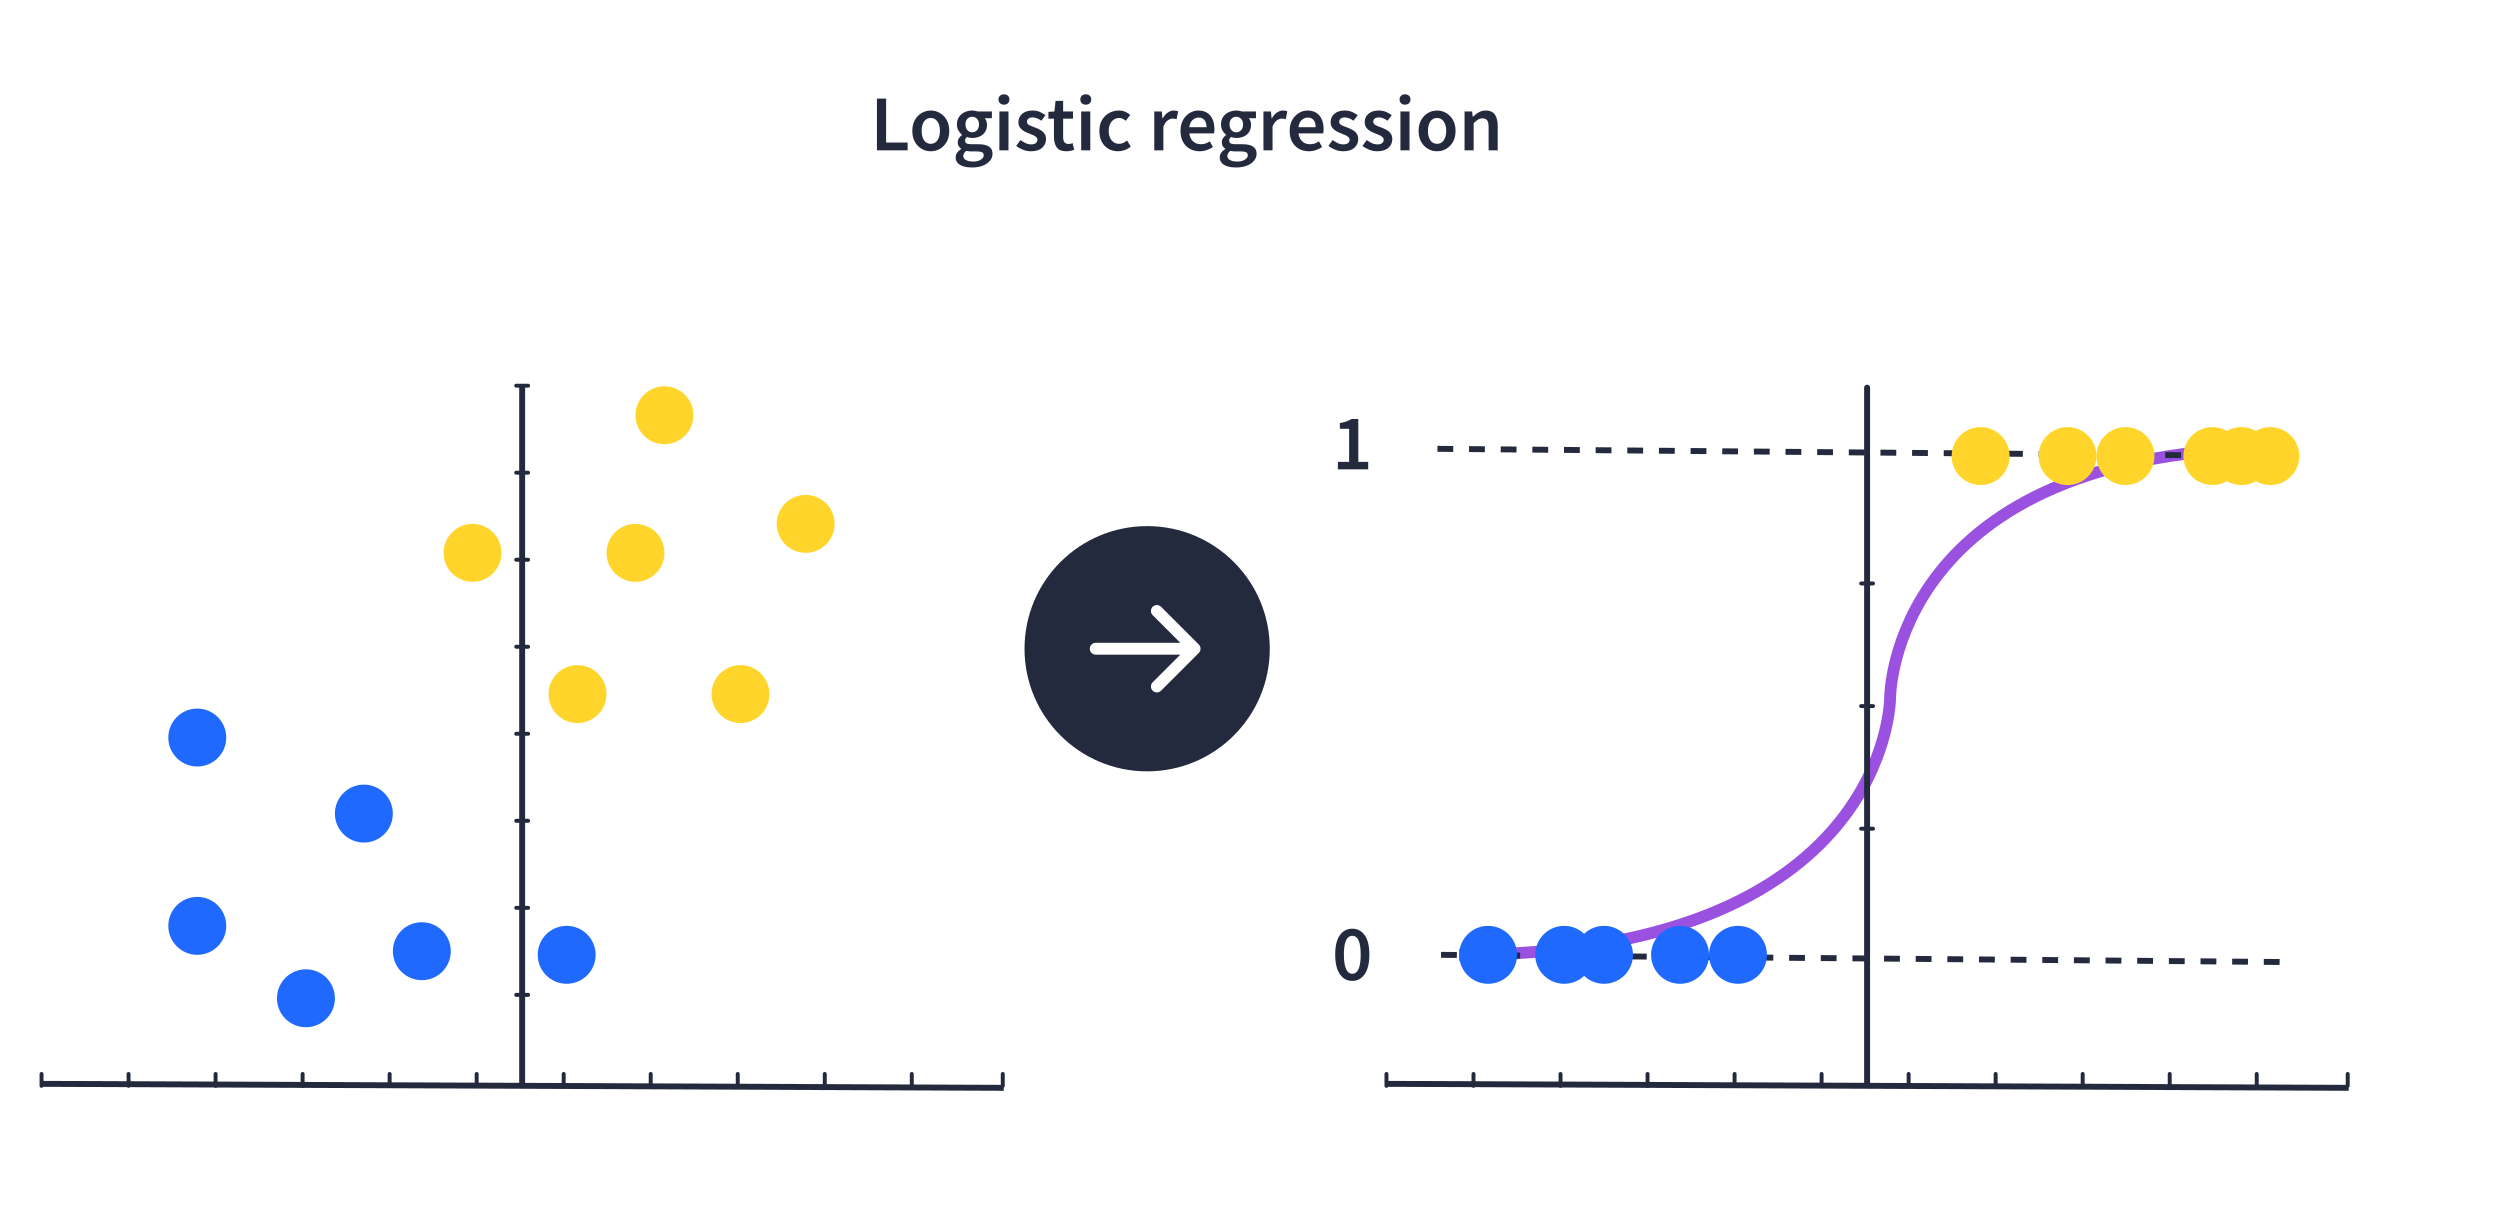 <svg width="632" height="311" viewBox="0 0 632 311" fill="none" xmlns="http://www.w3.org/2000/svg">
<rect width="632" height="311" fill="white"/>
<circle cx="49.873" cy="186.451" r="7.324" fill="#1F69FF"/>
<circle cx="49.873" cy="234.056" r="7.324" fill="#1F69FF"/>
<circle cx="91.986" cy="205.676" r="7.324" fill="#1F69FF"/>
<circle cx="106.634" cy="240.465" r="7.324" fill="#1F69FF"/>
<circle cx="143.254" cy="241.38" r="7.324" fill="#1F69FF"/>
<circle cx="119.451" cy="139.761" r="7.324" fill="#FFD52B"/>
<circle cx="160.648" cy="139.761" r="7.324" fill="#FFD52B"/>
<circle cx="187.197" cy="175.465" r="7.324" fill="#FFD52B"/>
<circle cx="146" cy="175.465" r="7.324" fill="#FFD52B"/>
<circle cx="167.972" cy="104.972" r="7.324" fill="#FFD52B"/>
<circle cx="203.676" cy="132.437" r="7.324" fill="#FFD52B"/>
<circle cx="77.338" cy="252.366" r="7.324" fill="#1F69FF"/>
<path d="M577.606 113.211C477.817 113.211 477.817 176.38 477.817 176.38C477.817 176.38 477.817 241.38 368.873 241.38" stroke="#9B51E0" stroke-width="3"/>
<path d="M363.38 113.465L577.606 115.296" stroke="#232A3D" stroke-width="1.5" stroke-dasharray="4 4"/>
<path d="M364.296 241.38L578.521 243.211" stroke="#232A3D" stroke-width="1.5" stroke-dasharray="4 4"/>
<circle cx="500.704" cy="115.296" r="7.324" fill="#FFD52B"/>
<circle cx="522.676" cy="115.296" r="7.324" fill="#FFD52B"/>
<circle cx="537.324" cy="115.296" r="7.324" fill="#FFD52B"/>
<circle cx="559.296" cy="115.296" r="7.324" fill="#FFD52B"/>
<circle cx="566.62" cy="115.296" r="7.324" fill="#FFD52B"/>
<circle cx="573.944" cy="115.296" r="7.324" fill="#FFD52B"/>
<circle cx="376.197" cy="241.38" r="7.324" fill="#1F69FF"/>
<circle cx="395.423" cy="241.38" r="7.324" fill="#1F69FF"/>
<circle cx="405.493" cy="241.38" r="7.324" fill="#1F69FF"/>
<circle cx="424.718" cy="241.38" r="7.324" fill="#1F69FF"/>
<circle cx="439.366" cy="241.38" r="7.324" fill="#1F69FF"/>
<path d="M341.859 247.972C340.539 247.972 339.486 247.399 338.699 246.252C337.926 245.106 337.539 243.459 337.539 241.312C337.539 239.166 337.926 237.539 338.699 236.432C339.486 235.326 340.539 234.772 341.859 234.772C343.179 234.772 344.226 235.326 344.999 236.432C345.786 237.539 346.179 239.166 346.179 241.312C346.179 243.459 345.786 245.106 344.999 246.252C344.226 247.399 343.179 247.972 341.859 247.972ZM341.859 246.172C342.273 246.172 342.639 246.019 342.959 245.712C343.279 245.392 343.526 244.879 343.699 244.172C343.886 243.466 343.979 242.512 343.979 241.312C343.979 240.112 343.886 239.166 343.699 238.472C343.526 237.779 343.279 237.292 342.959 237.012C342.639 236.719 342.273 236.572 341.859 236.572C341.459 236.572 341.099 236.719 340.779 237.012C340.459 237.292 340.206 237.779 340.019 238.472C339.833 239.166 339.739 240.112 339.739 241.312C339.739 242.512 339.833 243.466 340.019 244.172C340.206 244.879 340.459 245.392 340.779 245.712C341.099 246.019 341.459 246.172 341.859 246.172Z" fill="#232A3D"/>
<path d="M338.219 118.648V116.768H341.059V108.408H338.719V106.968C339.346 106.848 339.893 106.708 340.359 106.548C340.826 106.375 341.259 106.168 341.659 105.928H343.379V116.768H345.879V118.648H338.219Z" fill="#232A3D"/>
<circle cx="290" cy="164" r="31" fill="#232A3D"/>
<path d="M277 162.5C276.172 162.5 275.5 163.172 275.5 164C275.5 164.828 276.172 165.5 277 165.5L277 162.5ZM303.061 165.061C303.646 164.475 303.646 163.525 303.061 162.939L293.515 153.393C292.929 152.808 291.979 152.808 291.393 153.393C290.808 153.979 290.808 154.929 291.393 155.515L299.879 164L291.393 172.485C290.808 173.071 290.808 174.021 291.393 174.607C291.979 175.192 292.929 175.192 293.515 174.607L303.061 165.061ZM277 165.5L302 165.5L302 162.5L277 162.5L277 165.5Z" fill="white"/>
<path d="M221.689 38V24.92H224.009V36.04H229.449V38H221.689ZM235.294 38.24C234.481 38.24 233.721 38.04 233.014 37.64C232.308 37.227 231.734 36.64 231.294 35.88C230.854 35.107 230.634 34.18 230.634 33.1C230.634 32.007 230.854 31.08 231.294 30.32C231.734 29.547 232.308 28.96 233.014 28.56C233.721 28.147 234.481 27.94 235.294 27.94C236.121 27.94 236.888 28.147 237.594 28.56C238.301 28.96 238.874 29.547 239.314 30.32C239.754 31.08 239.974 32.007 239.974 33.1C239.974 34.18 239.754 35.107 239.314 35.88C238.874 36.64 238.301 37.227 237.594 37.64C236.888 38.04 236.121 38.24 235.294 38.24ZM235.294 36.36C236.014 36.36 236.581 36.06 236.994 35.46C237.408 34.86 237.614 34.073 237.614 33.1C237.614 32.113 237.408 31.32 236.994 30.72C236.581 30.12 236.014 29.82 235.294 29.82C234.574 29.82 234.008 30.12 233.594 30.72C233.194 31.32 232.994 32.113 232.994 33.1C232.994 34.073 233.194 34.86 233.594 35.46C234.008 36.06 234.574 36.36 235.294 36.36ZM245.671 42.34C244.898 42.34 244.198 42.247 243.571 42.06C242.958 41.873 242.471 41.587 242.111 41.2C241.764 40.827 241.591 40.353 241.591 39.78C241.591 38.967 242.058 38.267 242.991 37.68V37.6C242.738 37.44 242.524 37.227 242.351 36.96C242.191 36.693 242.111 36.36 242.111 35.96C242.111 35.573 242.218 35.227 242.431 34.92C242.658 34.6 242.911 34.34 243.191 34.14V34.06C242.858 33.807 242.558 33.453 242.291 33C242.038 32.547 241.911 32.033 241.911 31.46C241.911 30.7 242.091 30.06 242.451 29.54C242.811 29.02 243.284 28.627 243.871 28.36C244.471 28.08 245.111 27.94 245.791 27.94C246.058 27.94 246.311 27.967 246.551 28.02C246.804 28.06 247.031 28.113 247.231 28.18H250.751V29.88H248.951C249.111 30.067 249.244 30.307 249.351 30.6C249.458 30.88 249.511 31.193 249.511 31.54C249.511 32.26 249.344 32.873 249.011 33.38C248.678 33.873 248.231 34.247 247.671 34.5C247.111 34.753 246.484 34.88 245.791 34.88C245.578 34.88 245.358 34.86 245.131 34.82C244.904 34.78 244.678 34.713 244.451 34.62C244.304 34.753 244.184 34.887 244.091 35.02C244.011 35.153 243.971 35.333 243.971 35.56C243.971 35.84 244.084 36.06 244.311 36.22C244.551 36.38 244.971 36.46 245.571 36.46H247.311C248.498 36.46 249.391 36.653 249.991 37.04C250.604 37.413 250.911 38.027 250.911 38.88C250.911 39.52 250.698 40.1 250.271 40.62C249.844 41.153 249.238 41.573 248.451 41.88C247.664 42.187 246.738 42.34 245.671 42.34ZM245.791 33.44C246.258 33.44 246.658 33.267 246.991 32.92C247.324 32.573 247.491 32.087 247.491 31.46C247.491 30.847 247.324 30.373 246.991 30.04C246.671 29.693 246.271 29.52 245.791 29.52C245.311 29.52 244.904 29.687 244.571 30.02C244.238 30.353 244.071 30.833 244.071 31.46C244.071 32.087 244.238 32.573 244.571 32.92C244.904 33.267 245.311 33.44 245.791 33.44ZM246.031 40.84C246.818 40.84 247.458 40.68 247.951 40.36C248.444 40.04 248.691 39.673 248.691 39.26C248.691 38.873 248.538 38.613 248.231 38.48C247.938 38.347 247.511 38.28 246.951 38.28H245.611C245.078 38.28 244.631 38.233 244.271 38.14C243.764 38.527 243.511 38.96 243.511 39.44C243.511 39.88 243.738 40.22 244.191 40.46C244.644 40.713 245.258 40.84 246.031 40.84ZM252.642 38V28.18H254.942V38H252.642ZM253.802 26.46C253.388 26.46 253.055 26.34 252.802 26.1C252.548 25.86 252.422 25.54 252.422 25.14C252.422 24.753 252.548 24.44 252.802 24.2C253.055 23.96 253.388 23.84 253.802 23.84C254.215 23.84 254.548 23.96 254.802 24.2C255.055 24.44 255.182 24.753 255.182 25.14C255.182 25.54 255.055 25.86 254.802 26.1C254.548 26.34 254.215 26.46 253.802 26.46ZM260.616 38.24C259.949 38.24 259.283 38.113 258.616 37.86C257.949 37.593 257.376 37.267 256.896 36.88L257.976 35.4C258.416 35.733 258.856 36 259.296 36.2C259.736 36.4 260.203 36.5 260.696 36.5C261.229 36.5 261.623 36.387 261.876 36.16C262.129 35.933 262.256 35.653 262.256 35.32C262.256 35.04 262.149 34.813 261.936 34.64C261.736 34.453 261.476 34.293 261.156 34.16C260.836 34.013 260.503 33.873 260.156 33.74C259.729 33.58 259.303 33.387 258.876 33.16C258.463 32.92 258.123 32.62 257.856 32.26C257.589 31.887 257.456 31.427 257.456 30.88C257.456 30.013 257.776 29.307 258.416 28.76C259.056 28.213 259.923 27.94 261.016 27.94C261.709 27.94 262.329 28.06 262.876 28.3C263.423 28.54 263.896 28.813 264.296 29.12L263.236 30.52C262.889 30.267 262.536 30.067 262.176 29.92C261.829 29.76 261.463 29.68 261.076 29.68C260.583 29.68 260.216 29.787 259.976 30C259.736 30.2 259.616 30.453 259.616 30.76C259.616 31.147 259.816 31.44 260.216 31.64C260.616 31.84 261.083 32.033 261.616 32.22C262.069 32.38 262.509 32.58 262.936 32.82C263.363 33.047 263.716 33.347 263.996 33.72C264.289 34.093 264.436 34.587 264.436 35.2C264.436 36.04 264.109 36.76 263.456 37.36C262.803 37.947 261.856 38.24 260.616 38.24ZM269.559 38.24C268.425 38.24 267.619 37.913 267.139 37.26C266.672 36.593 266.439 35.733 266.439 34.68V30H265.039V28.28L266.559 28.18L266.839 25.5H268.759V28.18H271.259V30H268.759V34.68C268.759 35.827 269.219 36.4 270.139 36.4C270.312 36.4 270.492 36.38 270.679 36.34C270.865 36.287 271.025 36.233 271.159 36.18L271.559 37.88C271.292 37.973 270.985 38.053 270.639 38.12C270.305 38.2 269.945 38.24 269.559 38.24ZM273.325 38V28.18H275.625V38H273.325ZM274.485 26.46C274.072 26.46 273.739 26.34 273.485 26.1C273.232 25.86 273.105 25.54 273.105 25.14C273.105 24.753 273.232 24.44 273.485 24.2C273.739 23.96 274.072 23.84 274.485 23.84C274.899 23.84 275.232 23.96 275.485 24.2C275.739 24.44 275.865 24.753 275.865 25.14C275.865 25.54 275.739 25.86 275.485 26.1C275.232 26.34 274.899 26.46 274.485 26.46ZM282.66 38.24C281.766 38.24 280.96 38.04 280.24 37.64C279.533 37.227 278.966 36.64 278.54 35.88C278.126 35.107 277.92 34.18 277.92 33.1C277.92 32.007 278.146 31.08 278.6 30.32C279.053 29.547 279.653 28.96 280.4 28.56C281.16 28.147 281.973 27.94 282.84 27.94C283.466 27.94 284.013 28.047 284.48 28.26C284.946 28.473 285.36 28.733 285.72 29.04L284.6 30.54C284.346 30.313 284.086 30.14 283.82 30.02C283.553 29.887 283.266 29.82 282.96 29.82C282.173 29.82 281.526 30.12 281.02 30.72C280.526 31.32 280.28 32.113 280.28 33.1C280.28 34.073 280.52 34.86 281 35.46C281.493 36.06 282.126 36.36 282.9 36.36C283.286 36.36 283.646 36.28 283.98 36.12C284.326 35.947 284.64 35.747 284.92 35.52L285.86 37.04C285.406 37.44 284.9 37.74 284.34 37.94C283.78 38.14 283.22 38.24 282.66 38.24ZM291.802 38V28.18H293.702L293.862 29.92H293.942C294.288 29.28 294.708 28.793 295.202 28.46C295.695 28.113 296.202 27.94 296.722 27.94C297.188 27.94 297.562 28.007 297.842 28.14L297.442 30.14C297.268 30.087 297.108 30.047 296.962 30.02C296.815 29.993 296.635 29.98 296.422 29.98C296.035 29.98 295.628 30.133 295.202 30.44C294.775 30.733 294.408 31.253 294.102 32V38H291.802ZM303.267 38.24C302.361 38.24 301.541 38.04 300.807 37.64C300.074 37.227 299.494 36.64 299.067 35.88C298.641 35.107 298.427 34.18 298.427 33.1C298.427 32.033 298.641 31.113 299.067 30.34C299.507 29.567 300.074 28.973 300.767 28.56C301.461 28.147 302.187 27.94 302.947 27.94C303.841 27.94 304.587 28.14 305.187 28.54C305.787 28.927 306.241 29.473 306.547 30.18C306.854 30.873 307.007 31.68 307.007 32.6C307.007 33.08 306.974 33.453 306.907 33.72H300.667C300.774 34.587 301.087 35.26 301.607 35.74C302.127 36.22 302.781 36.46 303.567 36.46C303.994 36.46 304.387 36.4 304.747 36.28C305.121 36.147 305.487 35.967 305.847 35.74L306.627 37.18C306.161 37.487 305.641 37.74 305.067 37.94C304.494 38.14 303.894 38.24 303.267 38.24ZM300.647 32.16H305.007C305.007 31.4 304.841 30.807 304.507 30.38C304.174 29.94 303.674 29.72 303.007 29.72C302.434 29.72 301.921 29.933 301.467 30.36C301.027 30.773 300.754 31.373 300.647 32.16ZM312.429 42.34C311.655 42.34 310.955 42.247 310.329 42.06C309.715 41.873 309.229 41.587 308.869 41.2C308.522 40.827 308.349 40.353 308.349 39.78C308.349 38.967 308.815 38.267 309.749 37.68V37.6C309.495 37.44 309.282 37.227 309.109 36.96C308.949 36.693 308.869 36.36 308.869 35.96C308.869 35.573 308.975 35.227 309.189 34.92C309.415 34.6 309.669 34.34 309.949 34.14V34.06C309.615 33.807 309.315 33.453 309.049 33C308.795 32.547 308.669 32.033 308.669 31.46C308.669 30.7 308.849 30.06 309.209 29.54C309.569 29.02 310.042 28.627 310.629 28.36C311.229 28.08 311.869 27.94 312.549 27.94C312.815 27.94 313.069 27.967 313.309 28.02C313.562 28.06 313.789 28.113 313.989 28.18H317.509V29.88H315.709C315.869 30.067 316.002 30.307 316.109 30.6C316.215 30.88 316.269 31.193 316.269 31.54C316.269 32.26 316.102 32.873 315.769 33.38C315.435 33.873 314.989 34.247 314.429 34.5C313.869 34.753 313.242 34.88 312.549 34.88C312.335 34.88 312.115 34.86 311.889 34.82C311.662 34.78 311.435 34.713 311.209 34.62C311.062 34.753 310.942 34.887 310.849 35.02C310.769 35.153 310.729 35.333 310.729 35.56C310.729 35.84 310.842 36.06 311.069 36.22C311.309 36.38 311.729 36.46 312.329 36.46H314.069C315.255 36.46 316.149 36.653 316.749 37.04C317.362 37.413 317.669 38.027 317.669 38.88C317.669 39.52 317.455 40.1 317.029 40.62C316.602 41.153 315.995 41.573 315.209 41.88C314.422 42.187 313.495 42.34 312.429 42.34ZM312.549 33.44C313.015 33.44 313.415 33.267 313.749 32.92C314.082 32.573 314.249 32.087 314.249 31.46C314.249 30.847 314.082 30.373 313.749 30.04C313.429 29.693 313.029 29.52 312.549 29.52C312.069 29.52 311.662 29.687 311.329 30.02C310.995 30.353 310.829 30.833 310.829 31.46C310.829 32.087 310.995 32.573 311.329 32.92C311.662 33.267 312.069 33.44 312.549 33.44ZM312.789 40.84C313.575 40.84 314.215 40.68 314.709 40.36C315.202 40.04 315.449 39.673 315.449 39.26C315.449 38.873 315.295 38.613 314.989 38.48C314.695 38.347 314.269 38.28 313.709 38.28H312.369C311.835 38.28 311.389 38.233 311.029 38.14C310.522 38.527 310.269 38.96 310.269 39.44C310.269 39.88 310.495 40.22 310.949 40.46C311.402 40.713 312.015 40.84 312.789 40.84ZM319.399 38V28.18H321.299L321.459 29.92H321.539C321.886 29.28 322.306 28.793 322.799 28.46C323.293 28.113 323.799 27.94 324.319 27.94C324.786 27.94 325.159 28.007 325.439 28.14L325.039 30.14C324.866 30.087 324.706 30.047 324.559 30.02C324.413 29.993 324.233 29.98 324.019 29.98C323.633 29.98 323.226 30.133 322.799 30.44C322.373 30.733 322.006 31.253 321.699 32V38H319.399ZM330.865 38.24C329.958 38.24 329.138 38.04 328.405 37.64C327.672 37.227 327.092 36.64 326.665 35.88C326.238 35.107 326.025 34.18 326.025 33.1C326.025 32.033 326.238 31.113 326.665 30.34C327.105 29.567 327.672 28.973 328.365 28.56C329.058 28.147 329.785 27.94 330.545 27.94C331.438 27.94 332.185 28.14 332.785 28.54C333.385 28.927 333.838 29.473 334.145 30.18C334.452 30.873 334.605 31.68 334.605 32.6C334.605 33.08 334.572 33.453 334.505 33.72H328.265C328.372 34.587 328.685 35.26 329.205 35.74C329.725 36.22 330.378 36.46 331.165 36.46C331.592 36.46 331.985 36.4 332.345 36.28C332.718 36.147 333.085 35.967 333.445 35.74L334.225 37.18C333.758 37.487 333.238 37.74 332.665 37.94C332.092 38.14 331.492 38.24 330.865 38.24ZM328.245 32.16H332.605C332.605 31.4 332.438 30.807 332.105 30.38C331.772 29.94 331.272 29.72 330.605 29.72C330.032 29.72 329.518 29.933 329.065 30.36C328.625 30.773 328.352 31.373 328.245 32.16ZM339.542 38.24C338.875 38.24 338.208 38.113 337.542 37.86C336.875 37.593 336.302 37.267 335.822 36.88L336.902 35.4C337.342 35.733 337.782 36 338.222 36.2C338.662 36.4 339.128 36.5 339.622 36.5C340.155 36.5 340.548 36.387 340.802 36.16C341.055 35.933 341.182 35.653 341.182 35.32C341.182 35.04 341.075 34.813 340.862 34.64C340.662 34.453 340.402 34.293 340.082 34.16C339.762 34.013 339.428 33.873 339.082 33.74C338.655 33.58 338.228 33.387 337.802 33.16C337.388 32.92 337.048 32.62 336.782 32.26C336.515 31.887 336.382 31.427 336.382 30.88C336.382 30.013 336.702 29.307 337.342 28.76C337.982 28.213 338.848 27.94 339.942 27.94C340.635 27.94 341.255 28.06 341.802 28.3C342.348 28.54 342.822 28.813 343.222 29.12L342.162 30.52C341.815 30.267 341.462 30.067 341.102 29.92C340.755 29.76 340.388 29.68 340.002 29.68C339.508 29.68 339.142 29.787 338.902 30C338.662 30.2 338.542 30.453 338.542 30.76C338.542 31.147 338.742 31.44 339.142 31.64C339.542 31.84 340.008 32.033 340.542 32.22C340.995 32.38 341.435 32.58 341.862 32.82C342.288 33.047 342.642 33.347 342.922 33.72C343.215 34.093 343.362 34.587 343.362 35.2C343.362 36.04 343.035 36.76 342.382 37.36C341.728 37.947 340.782 38.24 339.542 38.24ZM348.155 38.24C347.488 38.24 346.822 38.113 346.155 37.86C345.488 37.593 344.915 37.267 344.435 36.88L345.515 35.4C345.955 35.733 346.395 36 346.835 36.2C347.275 36.4 347.742 36.5 348.235 36.5C348.768 36.5 349.162 36.387 349.415 36.16C349.668 35.933 349.795 35.653 349.795 35.32C349.795 35.04 349.688 34.813 349.475 34.64C349.275 34.453 349.015 34.293 348.695 34.16C348.375 34.013 348.042 33.873 347.695 33.74C347.268 33.58 346.842 33.387 346.415 33.16C346.002 32.92 345.662 32.62 345.395 32.26C345.128 31.887 344.995 31.427 344.995 30.88C344.995 30.013 345.315 29.307 345.955 28.76C346.595 28.213 347.462 27.94 348.555 27.94C349.248 27.94 349.868 28.06 350.415 28.3C350.962 28.54 351.435 28.813 351.835 29.12L350.775 30.52C350.428 30.267 350.075 30.067 349.715 29.92C349.368 29.76 349.002 29.68 348.615 29.68C348.122 29.68 347.755 29.787 347.515 30C347.275 30.2 347.155 30.453 347.155 30.76C347.155 31.147 347.355 31.44 347.755 31.64C348.155 31.84 348.622 32.033 349.155 32.22C349.608 32.38 350.048 32.58 350.475 32.82C350.902 33.047 351.255 33.347 351.535 33.72C351.828 34.093 351.975 34.587 351.975 35.2C351.975 36.04 351.648 36.76 350.995 37.36C350.342 37.947 349.395 38.24 348.155 38.24ZM354.028 38V28.18H356.328V38H354.028ZM355.188 26.46C354.775 26.46 354.442 26.34 354.188 26.1C353.935 25.86 353.808 25.54 353.808 25.14C353.808 24.753 353.935 24.44 354.188 24.2C354.442 23.96 354.775 23.84 355.188 23.84C355.602 23.84 355.935 23.96 356.188 24.2C356.442 24.44 356.568 24.753 356.568 25.14C356.568 25.54 356.442 25.86 356.188 26.1C355.935 26.34 355.602 26.46 355.188 26.46ZM363.283 38.24C362.469 38.24 361.709 38.04 361.003 37.64C360.296 37.227 359.723 36.64 359.283 35.88C358.843 35.107 358.623 34.18 358.623 33.1C358.623 32.007 358.843 31.08 359.283 30.32C359.723 29.547 360.296 28.96 361.003 28.56C361.709 28.147 362.469 27.94 363.283 27.94C364.109 27.94 364.876 28.147 365.583 28.56C366.289 28.96 366.863 29.547 367.303 30.32C367.743 31.08 367.963 32.007 367.963 33.1C367.963 34.18 367.743 35.107 367.303 35.88C366.863 36.64 366.289 37.227 365.583 37.64C364.876 38.04 364.109 38.24 363.283 38.24ZM363.283 36.36C364.003 36.36 364.569 36.06 364.983 35.46C365.396 34.86 365.603 34.073 365.603 33.1C365.603 32.113 365.396 31.32 364.983 30.72C364.569 30.12 364.003 29.82 363.283 29.82C362.563 29.82 361.996 30.12 361.583 30.72C361.183 31.32 360.983 32.113 360.983 33.1C360.983 34.073 361.183 34.86 361.583 35.46C361.996 36.06 362.563 36.36 363.283 36.36ZM370.239 38V28.18H372.139L372.299 29.5H372.379C372.819 29.073 373.299 28.707 373.819 28.4C374.339 28.093 374.933 27.94 375.599 27.94C376.653 27.94 377.419 28.28 377.899 28.96C378.379 29.64 378.619 30.6 378.619 31.84V38H376.319V32.14C376.319 31.327 376.199 30.753 375.959 30.42C375.719 30.087 375.326 29.92 374.779 29.92C374.353 29.92 373.973 30.027 373.639 30.24C373.319 30.44 372.953 30.74 372.539 31.14V38H370.239Z" fill="#232A3D"/>
<path d="M132 98L132 274" stroke="#232A3D" stroke-width="1.5" stroke-linecap="round"/>
<path d="M253 275L11 274" stroke="#232A3D" stroke-width="1.5" stroke-linecap="square"/>
<line x1="253.5" y1="274.5" x2="253.5" y2="271.5" stroke="#232A3D" stroke-linecap="round"/>
<line x1="230.5" y1="274.5" x2="230.5" y2="271.5" stroke="#232A3D" stroke-linecap="round"/>
<line x1="208.5" y1="274.5" x2="208.5" y2="271.5" stroke="#232A3D" stroke-linecap="round"/>
<line x1="186.5" y1="274.5" x2="186.5" y2="271.5" stroke="#232A3D" stroke-linecap="round"/>
<line x1="164.5" y1="274.5" x2="164.5" y2="271.5" stroke="#232A3D" stroke-linecap="round"/>
<line x1="142.5" y1="274.5" x2="142.5" y2="271.5" stroke="#232A3D" stroke-linecap="round"/>
<line x1="130.5" y1="251.5" x2="133.5" y2="251.5" stroke="#232A3D" stroke-linecap="round"/>
<line x1="130.5" y1="207.5" x2="133.5" y2="207.5" stroke="#232A3D" stroke-linecap="round"/>
<line x1="130.5" y1="163.5" x2="133.5" y2="163.5" stroke="#232A3D" stroke-linecap="round"/>
<line x1="130.5" y1="229.5" x2="133.5" y2="229.5" stroke="#232A3D" stroke-linecap="round"/>
<line x1="130.5" y1="185.5" x2="133.5" y2="185.5" stroke="#232A3D" stroke-linecap="round"/>
<line x1="130.5" y1="141.5" x2="133.5" y2="141.5" stroke="#232A3D" stroke-linecap="round"/>
<line x1="130.5" y1="119.5" x2="133.5" y2="119.5" stroke="#232A3D" stroke-linecap="round"/>
<line x1="130.5" y1="97.5" x2="133.5" y2="97.5" stroke="#232A3D" stroke-linecap="round"/>
<line x1="120.5" y1="274.5" x2="120.5" y2="271.5" stroke="#232A3D" stroke-linecap="round"/>
<line x1="98.5" y1="274.5" x2="98.5" y2="271.5" stroke="#232A3D" stroke-linecap="round"/>
<line x1="76.5" y1="274.5" x2="76.5" y2="271.5" stroke="#232A3D" stroke-linecap="round"/>
<line x1="54.5" y1="274.5" x2="54.5" y2="271.5" stroke="#232A3D" stroke-linecap="round"/>
<line x1="32.5" y1="274.5" x2="32.5" y2="271.5" stroke="#232A3D" stroke-linecap="round"/>
<line x1="10.5" y1="274.5" x2="10.5" y2="271.5" stroke="#232A3D" stroke-linecap="round"/>
<path d="M472 98L472 274" stroke="#232A3D" stroke-width="1.5" stroke-linecap="round"/>
<path d="M593 275L351 274" stroke="#232A3D" stroke-width="1.5" stroke-linecap="square"/>
<line x1="593.5" y1="274.5" x2="593.5" y2="271.5" stroke="#232A3D" stroke-linecap="round"/>
<line x1="570.5" y1="274.5" x2="570.5" y2="271.5" stroke="#232A3D" stroke-linecap="round"/>
<line x1="548.5" y1="274.5" x2="548.5" y2="271.5" stroke="#232A3D" stroke-linecap="round"/>
<line x1="526.5" y1="274.5" x2="526.5" y2="271.5" stroke="#232A3D" stroke-linecap="round"/>
<line x1="504.5" y1="274.5" x2="504.5" y2="271.5" stroke="#232A3D" stroke-linecap="round"/>
<line x1="482.5" y1="274.5" x2="482.5" y2="271.5" stroke="#232A3D" stroke-linecap="round"/>
<line x1="470.5" y1="209.5" x2="473.5" y2="209.5" stroke="#232A3D" stroke-linecap="round"/>
<line x1="470.5" y1="178.5" x2="473.5" y2="178.5" stroke="#232A3D" stroke-linecap="round"/>
<line x1="470.5" y1="147.5" x2="473.5" y2="147.5" stroke="#232A3D" stroke-linecap="round"/>
<line x1="460.5" y1="274.5" x2="460.5" y2="271.5" stroke="#232A3D" stroke-linecap="round"/>
<line x1="438.5" y1="274.5" x2="438.5" y2="271.5" stroke="#232A3D" stroke-linecap="round"/>
<line x1="416.5" y1="274.5" x2="416.5" y2="271.5" stroke="#232A3D" stroke-linecap="round"/>
<line x1="394.5" y1="274.5" x2="394.5" y2="271.5" stroke="#232A3D" stroke-linecap="round"/>
<line x1="372.5" y1="274.5" x2="372.5" y2="271.5" stroke="#232A3D" stroke-linecap="round"/>
<line x1="350.5" y1="274.5" x2="350.5" y2="271.5" stroke="#232A3D" stroke-linecap="round"/>
</svg>
